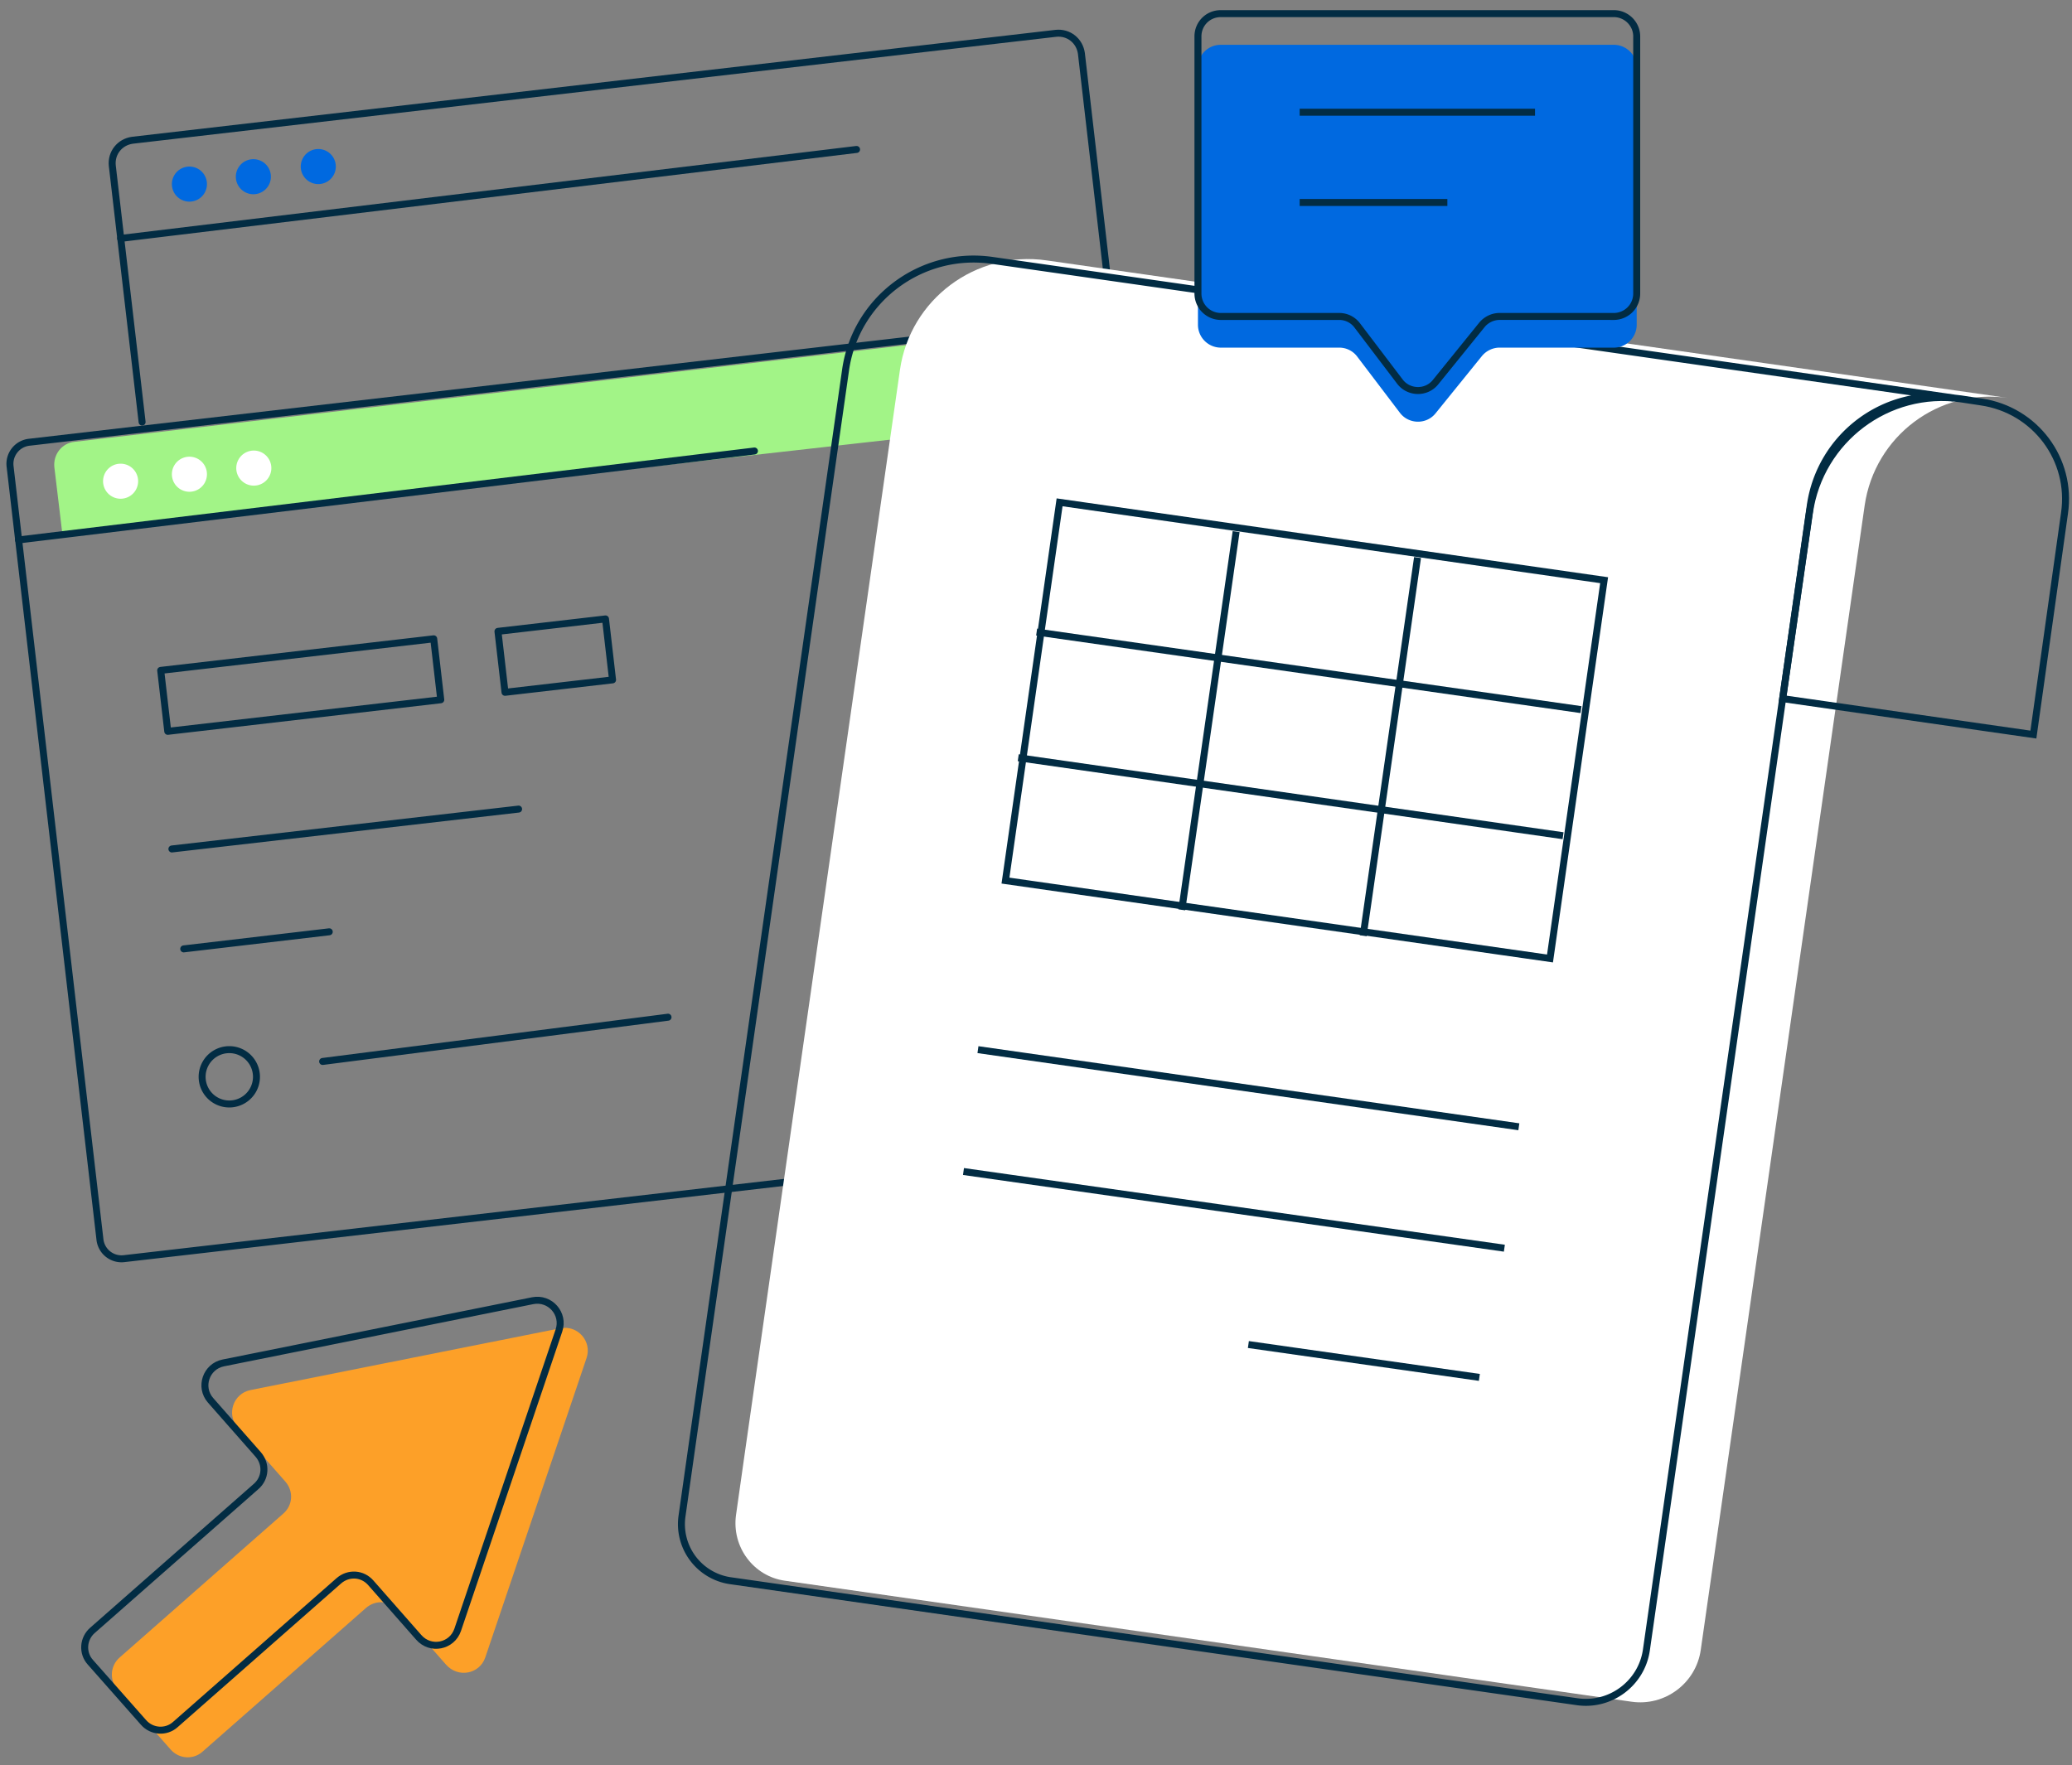 <svg xmlns="http://www.w3.org/2000/svg" width="196" height="167" viewBox="0 0 196 167"><rect x="0" y="0" width="196" height="167" fill="#808080" stroke="none"/><g><g><g><path fill="#a2f487" d="M5.889 50.425l93.788-10.573-2.861-6.302c-.124-1.203-1.202-2.032-2.405-1.908L7.05 41.801c-1.203.124-2.032 1.202-1.908 2.404z"/></g><g><g><path fill="#fda028" d="M45.906 156.813l9.577-28.319c.54-1.576-.829-3.151-2.487-2.82l-29.314 5.847c-1.617.332-2.28 2.28-1.203 3.524l4.52 5.141c.787.913.704 2.24-.208 3.027l-15.465 13.6c-.912.788-.995 2.156-.208 3.027l5.017 5.68c.788.912 2.156.995 3.027.207l15.466-13.6c.912-.787 2.239-.704 3.026.208l4.52 5.141c1.16 1.327 3.193.913 3.732-.663z"/></g><g><path fill="none" stroke="#022c43" stroke-miterlimit="20" stroke-width=".66" d="M43.294 154.203l9.578-28.319c.539-1.576-.83-3.151-2.488-2.82l-29.272 5.888c-1.617.332-2.28 2.28-1.203 3.525l4.52 5.14c.787.913.704 2.24-.208 3.028l-15.465 13.6c-.912.787-.995 2.155-.208 3.026l5.017 5.68c.788.913 2.156.996 3.027.208l15.466-13.6c.912-.788 2.239-.705 3.026.207l4.52 5.142c1.12 1.285 3.151.87 3.69-.705z"/></g></g><g><g><path fill="none" stroke="#022c43" stroke-linecap="round" stroke-linejoin="round" stroke-miterlimit="20" stroke-width=".66" d="M99.26 108.969l-87.527 10.117a2.054 2.054 0 0 1-2.28-1.825l-8.5-73.14a2.054 2.054 0 0 1 1.824-2.28l87.528-10.158a2.054 2.054 0 0 1 2.28 1.824l8.5 73.182a2.083 2.083 0 0 1-1.825 2.28z"/></g><g><path fill="none" stroke="#022c43" stroke-linecap="round" stroke-linejoin="round" stroke-miterlimit="20" stroke-width=".66" d="M1.75 51.087l69.616-8.417"/></g></g><g><g><path fill="none" stroke="#022c43" stroke-linecap="round" stroke-linejoin="round" stroke-miterlimit="20" stroke-width=".66" d="M13.442 39.93v0l-2.82-24.256c-.124-1.202.705-2.239 1.908-2.405L99.89 3.152c1.203-.124 2.24.705 2.405 1.908l2.363 20.4v0"/></g><g><path fill="none" stroke="#022c43" stroke-linecap="round" stroke-linejoin="round" stroke-miterlimit="20" stroke-width=".66" d="M11.41 22.557l69.616-8.417"/></g></g><g><g transform="rotate(-6.598 28.5 65)"><path fill="none" stroke="#022c43" stroke-linecap="round" stroke-linejoin="round" stroke-miterlimit="20" stroke-width=".66" d="M15.47 61.91v0h25.998v5.805H15.47v0z"/></g><g transform="rotate(-6.598 52.5 62)"><path fill="none" stroke="#022c43" stroke-linecap="round" stroke-linejoin="round" stroke-miterlimit="20" stroke-width=".66" d="M47.4 59.13v0h10.241v5.805H47.4v0z"/></g><g><path fill="none" stroke="#022c43" stroke-linecap="round" stroke-linejoin="round" stroke-miterlimit="20" stroke-width=".66" d="M16.26 80.323l32.797-3.773"/></g><g><path fill="none" stroke="#022c43" stroke-linecap="round" stroke-linejoin="round" stroke-miterlimit="20" stroke-width=".66" d="M17.38 89.777l13.766-1.617"/></g></g><g><path fill="none" stroke="#022c43" stroke-linecap="round" stroke-linejoin="round" stroke-miterlimit="20" stroke-width=".66" d="M21.69 104.451a2.57 2.57 0 1 0 0-5.141 2.57 2.57 0 0 0 0 5.141z"/></g><g><path fill="none" stroke="#022c43" stroke-linecap="round" stroke-linejoin="round" stroke-miterlimit="20" stroke-width=".66" d="M30.52 100.428l32.672-4.188"/></g><g><g><path fill="#fff" d="M74.267 149.56l80.064 11.444c3.15.456 6.095-1.741 6.55-4.892l15.508-108.3c.953-6.551 7.007-11.112 13.558-10.159L98.978 24.634C92.303 23.681 86.083 28.324 85.13 35L70.535 136.915l-.912 6.426c-.415 3.027 1.658 5.805 4.644 6.22z"/></g><g><path fill="none" stroke="#022c43" stroke-miterlimit="20" stroke-width=".66" d="M69.125 149.56v0l80.064 11.444c3.151.456 6.095-1.741 6.551-4.892l15.507-108.3c.954-6.551 7.008-11.112 13.559-10.159v0l-90.97-13.019c-6.675-.953-12.894 3.69-13.848 10.366L65.435 136.956v0l-.912 6.427a5.41 5.41 0 0 0 4.602 6.178z"/></g><g><path fill="none" stroke="#022c43" stroke-miterlimit="20" stroke-width=".66" d="M192.347 69.5v0l-23.717-3.4v0l2.53-17.58c.994-6.925 7.421-11.776 14.345-10.78l1.908.29c5.1.746 8.624 5.431 7.877 10.531z"/></g></g><g><g><path fill="#0069e0" d="M152.668 32.89h-10.822c-.622 0-1.244.29-1.658.788l-4.395 5.432c-.871 1.078-2.53 1.037-3.359-.041l-4.063-5.35a2.12 2.12 0 0 0-1.7-.828h-11.195a2.168 2.168 0 0 1-2.156-2.156V6.396c0-1.202.954-2.156 2.156-2.156h37.192c1.16 0 2.156.954 2.156 2.156v24.339a2.168 2.168 0 0 1-2.156 2.156z"/></g><g><g><path fill="none" stroke="#022c43" stroke-miterlimit="20" stroke-width=".66" d="M152.668 29.94h-10.822c-.622 0-1.244.29-1.658.788l-4.395 5.432c-.871 1.078-2.53 1.037-3.359-.041l-4.063-5.35a2.12 2.12 0 0 0-1.7-.828h-11.195a2.168 2.168 0 0 1-2.156-2.156V3.446c0-1.202.954-2.156 2.156-2.156h37.192c1.16 0 2.156.954 2.156 2.156v24.339a2.168 2.168 0 0 1-2.156 2.156z"/></g><g><path fill="none" stroke="#022c43" stroke-miterlimit="20" stroke-width=".66" d="M122.94 10.617h22.265"/></g><g><path fill="none" stroke="#022c43" stroke-miterlimit="20" stroke-width=".66" d="M122.94 19.157h13.973"/></g></g></g><g><g transform="rotate(-81.86 123 69)"><path fill="none" stroke="#022c43" stroke-miterlimit="20" stroke-width=".66" d="M104.88 43.42v0h36.154v52.034H104.88v0z"/></g><g><path fill="none" stroke="#022c43" stroke-miterlimit="20" stroke-width=".66" d="M96.32 71.69l51.538 7.38"/></g><g><path fill="none" stroke="#022c43" stroke-miterlimit="20" stroke-width=".66" d="M98.06 59.8l51.496 7.339"/></g><g><path fill="none" stroke="#022c43" stroke-miterlimit="20" stroke-width=".66" d="M134.091 52.75l-5.141 35.782"/></g><g><path fill="none" stroke="#022c43" stroke-miterlimit="20" stroke-width=".66" d="M116.931 50.3l-5.141 35.782"/></g></g><g><path fill="none" stroke="#022c43" stroke-miterlimit="20" stroke-width=".66" d="M92.51 99.31l51.165 7.297"/></g><g><path fill="none" stroke="#022c43" stroke-miterlimit="20" stroke-width=".66" d="M91.14 110.84l51.165 7.256"/></g><g><path fill="none" stroke="#022c43" stroke-miterlimit="20" stroke-width=".66" d="M118.09 127.21l21.85 3.11"/></g><g><path fill="#0069e0" d="M17.918 19.077a1.658 1.658 0 1 0 0-3.317 1.658 1.658 0 0 0 0 3.317z"/></g><g><path fill="#fff" d="M11.408 47.187a1.658 1.658 0 1 0 0-3.317 1.658 1.658 0 0 0 0 3.317z"/></g><g><path fill="#fff" d="M17.918 46.527a1.658 1.658 0 1 0 0-3.317 1.658 1.658 0 0 0 0 3.317z"/></g><g><path fill="#fff" d="M23.968 45.947a1.659 1.659 0 1 0 0-3.317 1.659 1.659 0 0 0 0 3.317z"/></g><g><path fill="#0069e0" d="M23.968 18.377a1.658 1.658 0 1 0 0-3.317 1.658 1.658 0 0 0 0 3.317z"/></g><g><path fill="#0069e0" d="M30.108 17.417a1.658 1.658 0 1 0 0-3.317 1.658 1.658 0 0 0 0 3.317z"/></g></g></g></svg>